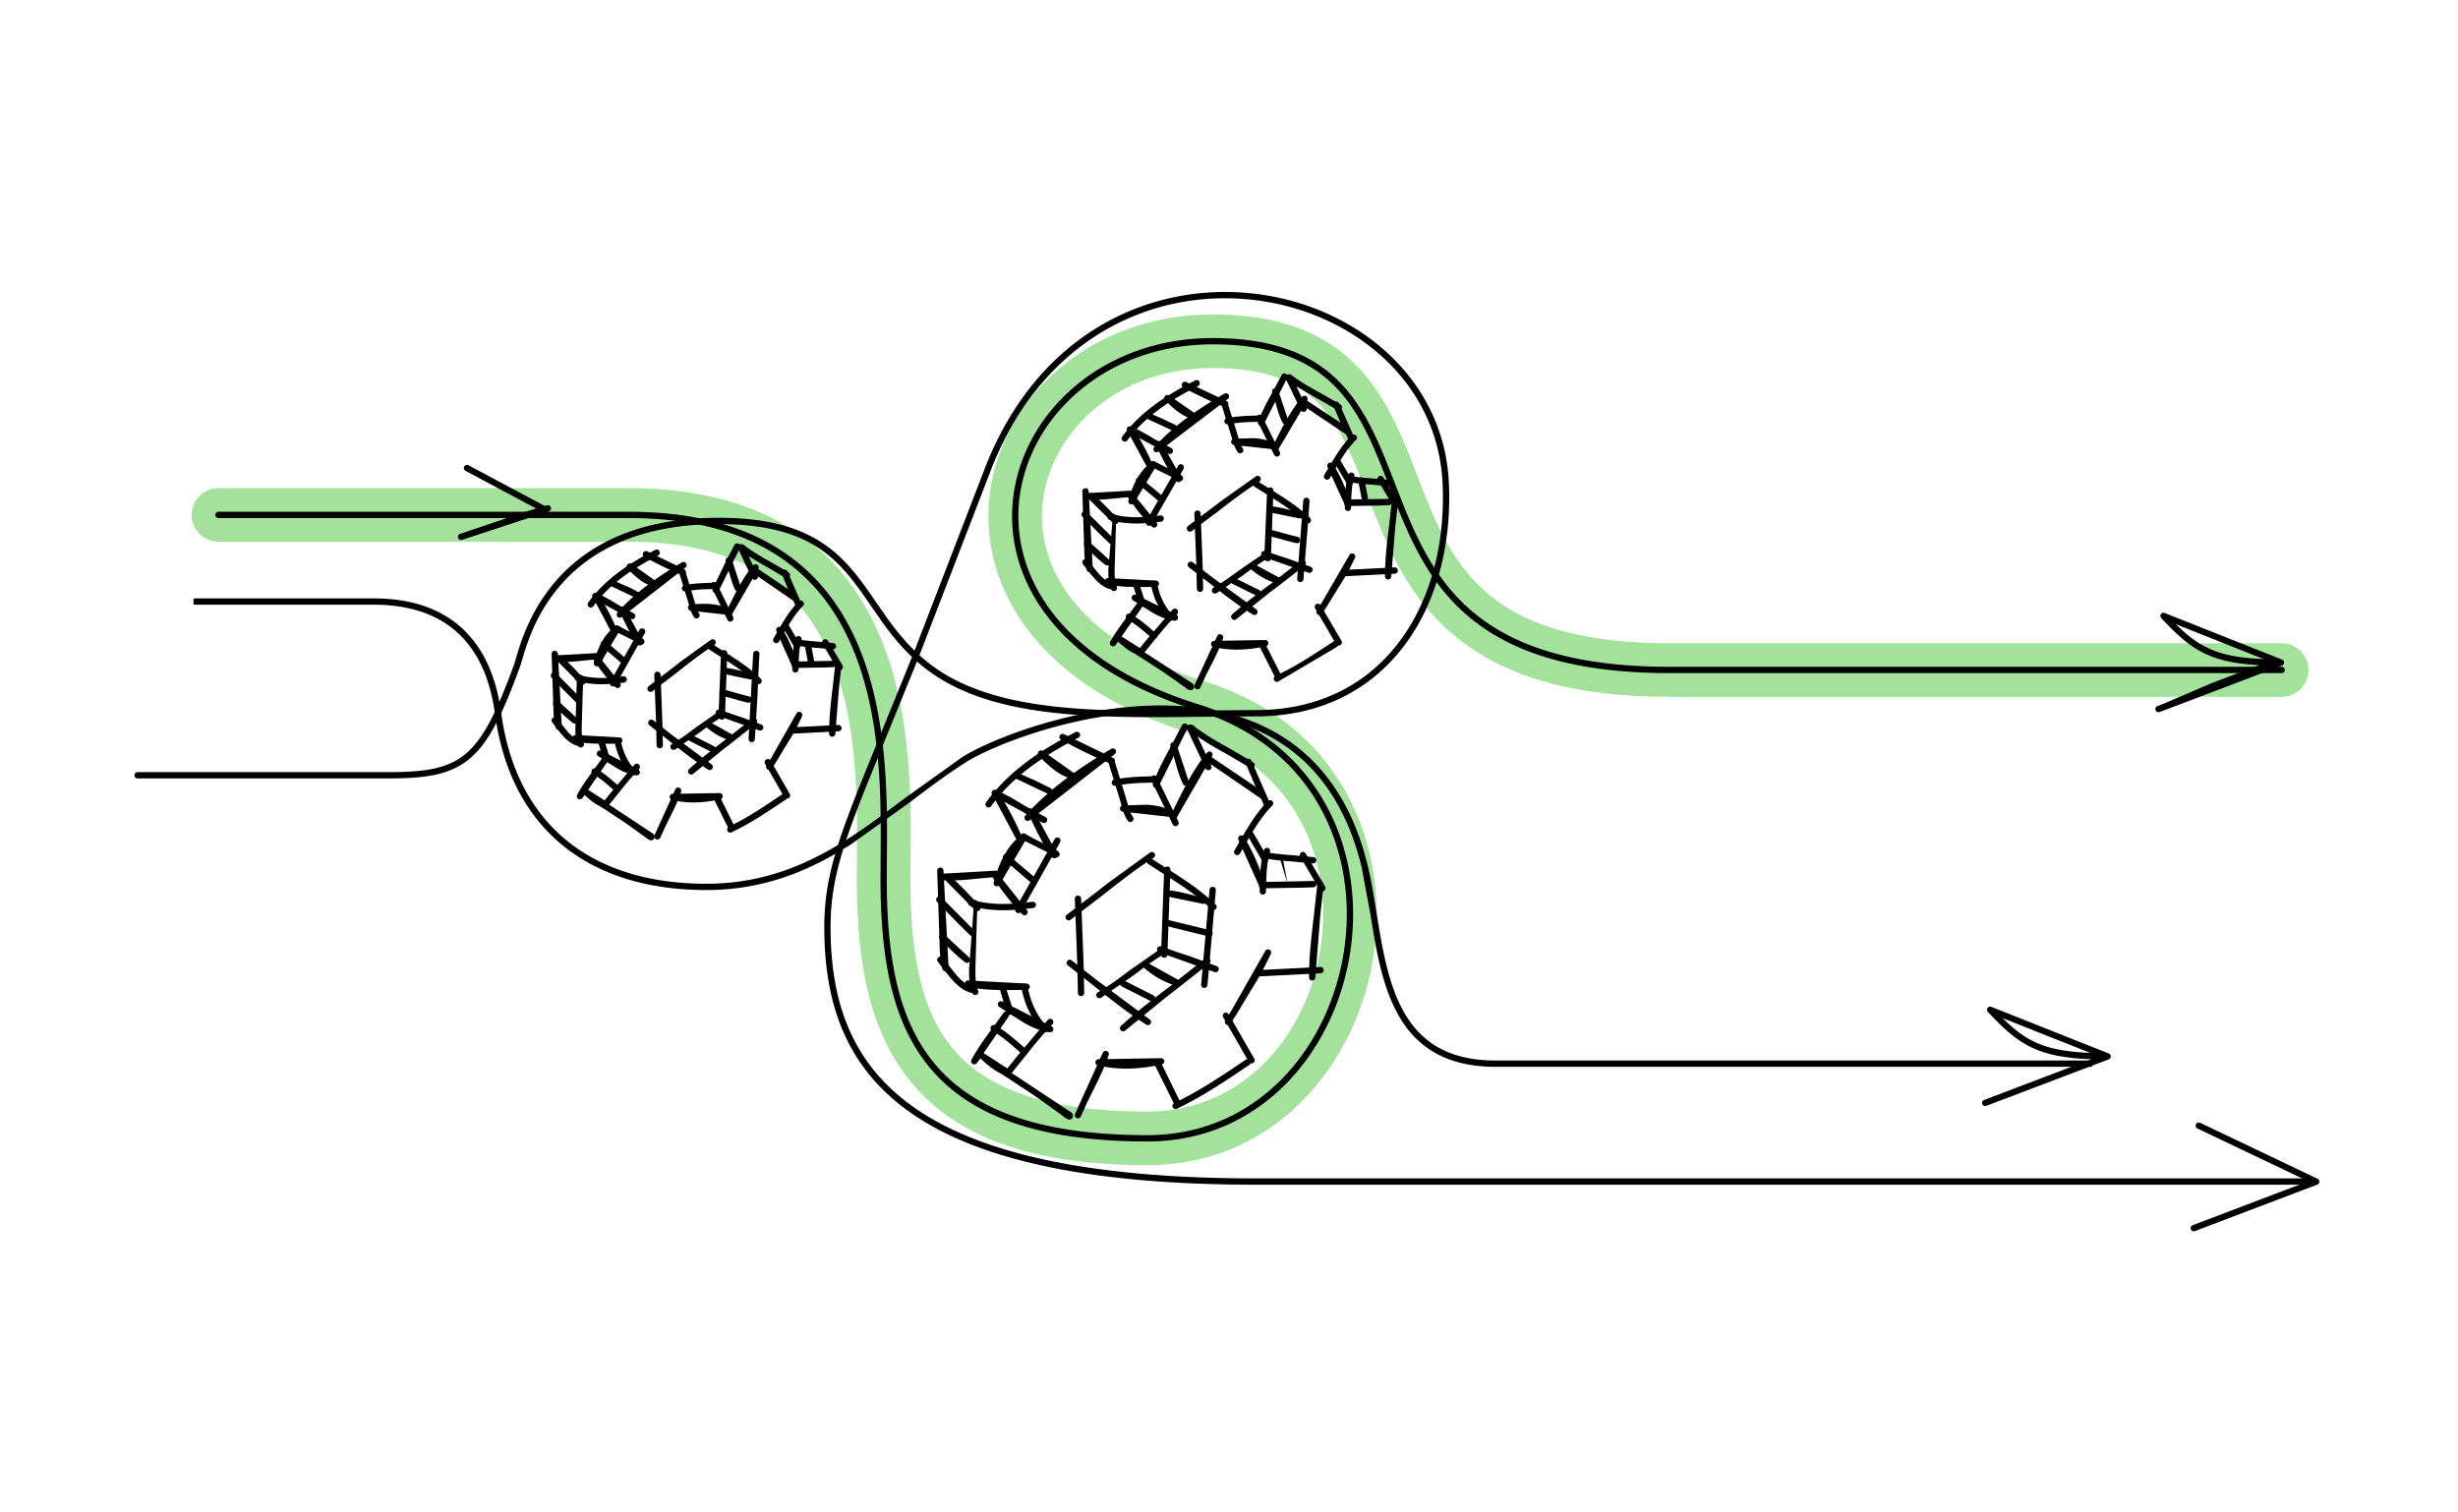 <svg xmlns="http://www.w3.org/2000/svg" width="156" height="96" fill="none" fill-rule="evenodd" xmlns:v="https://vecta.io/nano"><path d="M67.88 37.838c1.55 2.088 4.277 4.08 8.609 5.428 8.649 2.692 11.726 10.455 10.691 17.353-1.024 6.824-6.18 13.334-14.352 13.334-7.335 0-12.135-1.779-15.011-5.27-2.814-3.416-3.437-8.08-3.437-12.966l.007-1.29c.027-3.565.063-8.244-1.478-12.251-.846-2.199-2.142-4.109-4.13-5.482s-4.811-2.309-8.884-2.309H13.864a1.7 1.7 0 1 1 0-3.4h26.031c4.604 0 8.142 1.064 10.816 2.912s4.34 4.378 5.371 7.059c1.793 4.661 1.741 10.036 1.706 13.535l-.008 1.227c0 4.76.651 8.364 2.662 10.805 1.949 2.366 5.523 4.032 12.387 4.032 6.027 0 10.14-4.778 10.989-10.439.838-5.587-1.607-11.506-8.339-13.602-4.838-1.506-8.249-3.846-10.329-6.648-2.091-2.817-2.764-6.011-2.255-9.015 1.013-5.982 6.614-10.89 14.076-10.89 4.694 0 7.662 1.457 9.683 3.868 1.562 1.863 2.485 4.261 3.314 6.411l.477 1.222c1.024 2.555 2.15 4.801 4.283 6.466 2.114 1.65 5.451 2.901 11.233 2.901h38.849a1.7 1.7 0 0 1 0 3.4H105.96c-6.262 0-10.426-1.358-13.325-3.62-2.88-2.248-4.279-5.219-5.347-7.881l-.56-1.425c-.832-2.141-1.515-3.899-2.68-5.289-1.259-1.502-3.193-2.653-7.078-2.653-5.949 0-10.011 3.852-10.723 8.058-.354 2.09.094 4.347 1.633 6.421z" fill="#a2e29b"/><g fill="#000"><path d="M79.403 18.617c6.48.672 12.253 5.258 12.554 12.076.175 3.97-.819 7.661-2.894 10.365-2.079 2.709-5.232 4.412-9.336 4.412l-3.29.025c-2.909.033-5.758.066-8.382-.142-3.611-.286-6.84-1.028-9.262-2.877h0a11.18 11.18 0 0 1-.598-.49l-1.822 4.481-1.452 3.579c-1.577 3.974-2.208 6.092-2.208 8.808 0 4.527 1.21 8.49 5.153 11.334 3.961 2.857 10.712 4.609 21.861 4.609h66.852a.2.2 0 1 1 0 .4H79.729c-11.174 0-18.03-1.753-22.095-4.685-4.083-2.945-5.319-7.053-5.319-11.658 0-2.796.656-4.973 2.236-8.955l1.456-3.588 1.875-4.612c-.756-.716-1.36-1.479-1.907-2.24l-.708-1.015c-.475-.693-.934-1.361-1.461-1.983-.773-.913-1.678-1.708-2.954-2.277s-2.942-.918-5.24-.918c-5.465 0-8.503 1.994-10.233 4.11-1.443 1.765-1.983 3.616-2.257 4.554-.057.195-.102.35-.142.457l-.188-.069.188.069c-1.088 2.949-1.941 4.723-3.144 5.745-1.216 1.034-2.758 1.276-5.129 1.276H8.733a.2.2 0 0 1 0-.4h15.974c2.362 0 3.772-.247 4.87-1.181 1.111-.945 1.935-2.617 3.028-5.579h0c.034-.091.074-.23.126-.409.266-.917.834-2.876 2.339-4.717 1.81-2.215 4.964-4.257 10.542-4.257 2.337 0 4.06.355 5.402.953s2.296 1.437 3.097 2.384c.54.638 1.018 1.334 1.5 2.036l.688.987c.511.711 1.065 1.413 1.743 2.073l4.342-11.256.188.07-.187-.07c3.288-8.85 10.525-12.098 17.021-11.424zM58.354 41.591a10.81 10.81 0 0 0 .682.567c2.329 1.778 5.464 2.512 9.05 2.796 2.605.206 5.426.174 8.329.141l3.313-.025c3.981 0 7.017-1.647 9.018-4.256 2.006-2.614 2.984-6.207 2.811-10.104-.291-6.568-5.857-11.038-12.196-11.695-6.322-.655-13.383 2.495-16.604 11.166l-4.404 11.41z"/><path d="M29.461 29.614a.2.2 0 0 1 .271-.082l4.84 2.582.05-.014.067-.019.017-.005.005-.002.04.143-.04-.143a.2.2 0 0 1 .117.383l-.043.014a.2.2 0 0 1-.242.08l-5.224 1.717a.2.2 0 0 1-.129-.378l4.12-1.39.717-.223-4.483-2.391a.2.2 0 0 1-.082-.271zm107.684 9.368a.2.2 0 0 1 .239-.073l7.452 2.958a.2.2 0 0 1 .122.224c-.007.039-.026.074-.053.102-.019.021-.044.038-.073.049l-7.527 2.86-.246.093a.2.2 0 0 1-.139-.375l.003-.001.244-.093 1.547-.657 1.693-.727 2.969-1.123c-1.389-.075-2.403-.278-3.256-.65-1.116-.486-1.937-1.252-2.956-2.337a.2.2 0 0 1-.019-.249zm6.519 2.85l-5.563-2.208c.725.717 1.373 1.227 2.179 1.578.846.369 1.881.569 3.384.63zm-17.519 22.15a.2.2 0 0 1 .239-.073l7.451 2.958a.2.2 0 0 1 .123.223c-.007.038-.025.073-.051.099a.2.2 0 0 1-.075.051l-7.77 2.952a.2.2 0 1 1-.142-.374l6.801-2.584c-1.569-.059-2.679-.264-3.601-.666-1.116-.487-1.938-1.253-2.956-2.337a.2.2 0 0 1-.019-.249zm6.519 2.85l-5.563-2.208c.725.717 1.373 1.227 2.179 1.578.846.369 1.881.569 3.384.63zm6.706 4.53a.2.2 0 0 1 .266-.094l7.451 3.553c.072.034.117.109.114.189a.2.2 0 0 1-.129.179l-7.77 2.952a.2.2 0 1 1-.142-.374l7.333-2.786-7.029-3.351a.2.2 0 0 1-.094-.267zM75.04 29.493a.2.2 0 0 1 .074.273l-.425.74-1.59 2.77a.2.2 0 1 1-.347-.199l1.591-2.77.425-.74a.2.2 0 0 1 .273-.074z"/><path d="M77.683 25.551a.2.2 0 0 1 .256.12l.558 1.773.106.363h0c.081.277.134.45.268.649a.2.2 0 1 1-.331.224c-.173-.256-.241-.485-.321-.76l-.108-.367-.55-1.746a.2.2 0 0 1 .121-.256zm-4.217 2.473a.2.2 0 0 1 .268.08l1.22 2.2a.2.2 0 0 1-.338.213c-.435-.609-.764-1.272-1.086-1.923l-.151-.304a.2.2 0 0 1 .086-.266z"/><path d="M77.971 25.052a.2.2 0 0 1-.045.27l-4.404 3.351a.2.2 0 0 1-.269-.293c1.256-1.389 2.859-2.461 4.451-3.39a.2.2 0 0 1 .267.062zm4.937.105a.2.2 0 0 1 .056.265l-1.857 3.143a.2.2 0 0 1-.368-.06c-.013.001-.026.001-.039-.001l-2.387-.262a.2.2 0 0 1 .007-.398l1.247-.031c.439.025.896.107 1.257.32.014.008.027.018.038.029l.069-.137c.481-.96 1.002-1.998 1.708-2.835a.2.2 0 0 1 .269-.034zm3.157 2.484a.2.2 0 0 1-.002.283c-.585.578-1.028 1.335-1.464 2.078l-.202.344a.2.2 0 1 1-.344-.204l.198-.336c.433-.74.906-1.548 1.531-2.166a.2.2 0 0 1 .283.002z"/><path d="M84.342 29.387a.2.2 0 0 1 .264.07c.449.719.768 1.447 1.029 2.243l2.511-.033a.2.2 0 0 1 .2.158.2.2 0 0 1 .375.114l-.168 1.494-.255 3.149a.2.2 0 0 1-.4 0c0-1.071.132-2.16.262-3.228l.156-1.374a.2.2 0 0 1-.159.087l-.639.022-2.026.031a.2.2 0 0 1-.195-.201l.001-.02c-.014-.015-.026-.033-.036-.053l-1.009-2.2a.2.2 0 0 1 .087-.259z"/><path d="M85.9 35.144a.2.2 0 0 1 .098.266l-.375.749 2.89-.143a.2.2 0 0 1 .022.399l-3.139.156-1.148 1.855-.331.516a.2.2 0 1 1-.337-.215l.335-.522 1.721-2.964a.2.2 0 0 1 .265-.097z"/><path d="M83.536 38.35a.2.2 0 0 1 .273.062l.671 1.135.024.042.049.086.586.996a.2.2 0 0 1-.207.298.2.2 0 0 1-.068.076l-.131.086-3.609 2.127a.2.2 0 0 1-.225-.324l-.934-1.841c-.993.178-1.91.203-2.946-.021a.2.2 0 0 1 .039-.395l3.236-.053a.2.2 0 0 1 .082.384l.882 1.742c1.131-.557 2.198-1.259 3.263-1.96l.123-.081c.012-.008.024-.014.037-.019l-.475-.817-.738-1.253a.2.2 0 0 1 .067-.272z"/><path d="M74.707 38.69a.2.2 0 0 1 .004.283c-.565.58-1.067 1.198-1.577 1.826l-.642.782a.2.2 0 1 1-.307-.257l.626-.763 1.612-1.868a.2.2 0 0 1 .283-.004zm2.8 1.581a.2.2 0 0 1 .115.25c-.186.55-.439 1.073-.697 1.583l-.14.275-.271.536-.332.717a.2.2 0 0 1-.366-.162l.337-.727 1.098-2.37a.2.2 0 0 1 .256-.102z"/><path d="M73.209 36.856a.2.2 0 0 1 .23.165c.119.724.484 1.524 1.005 2.038a.2.2 0 0 1-.281.285c-.591-.584-.988-1.466-1.118-2.257a.2.2 0 0 1 .165-.23zm-1.199 4.387a.2.2 0 0 1 .272-.067l1.773 1.148 1.63 1.056a.2.2 0 0 1 .081.104c.009.028.028.089.011.158-.01.041-.034.088-.08.123s-.091.043-.123.044c-.057.003-.105-.017-.126-.026-.027-.012-.053-.026-.075-.04-.044-.027-.088-.06-.122-.085l-.04-.031-.005-.004-.015-.012-.006-.004h-.001l-.346-.244-1.006-.706-1.761-1.141a.2.2 0 0 1-.061-.273zm3.596 2.173z"/><path d="M70.291 32.754a.2.2 0 0 1 .247-.137c1.026.294 2.021.233 3.104.099a.2.2 0 0 1 .223.174.2.2 0 0 1-.174.223c-1.093.135-2.155.206-3.263-.111a.2.2 0 0 1-.137-.247zm-.166 4.114a.2.2 0 0 1 .209-.173l3.025.157a.2.2 0 0 1-.01.4l-.518.004c-.836.009-1.719.018-2.55-.166a.2.2 0 0 1-.155-.222z"/><path d="M70.644 32.609a.2.2 0 0 1 .197.203l-.049 1.616-.002.054-.048 1.659h0c-.005.445.002.739.14 1.102a.2.2 0 1 1-.374.143c-.168-.44-.172-.8-.166-1.249m.303-3.527a.2.2 0 0 0-.203.197zm-.203.197l-.049 1.608zm-.049 1.608l-.002.052zm-.002.052l-.049 1.67z"/><path d="M69.058 31.37a.2.2 0 0 1 .282-.021c.587.505 1.088 1.036 1.606 1.586a.2.2 0 0 1-.291.274l-1.576-1.557a.2.2 0 0 1-.021-.282z"/><path d="M71.523 27.173a.2.2 0 0 1 .258-.098c.464.194.891.441 1.304.684l.082.048.166.097 1.011.541a.2.2 0 0 1-.177.358c-.359-.164-.699-.357-1.03-.551l-.838-.449c.285.484.538.98.772 1.494a.2.2 0 0 1 .22-.012c.42.246.854.446 1.308.655l.023.011h.001c.133.061.275.125.405.255a.2.2 0 1 1-.282.284c-.074-.074-.154-.113-.29-.175h-.001l-.031-.014-1.141-.559-1.302 2.176a.2.2 0 0 1-.364-.157l.062-.211-.766.071-.541.053c-.469.041-.949.066-1.444.027a.2.2 0 0 1 .005-.399l2.812-.157c.023-.001.046.001.067.007.21-.57.507-1.131.962-1.56a.2.2 0 0 1-.026-.037l-1.159-2.132a.2.2 0 0 1-.066-.25z"/><path d="M76.126 24.235a.2.2 0 0 1-.088.269c-1.721.868-3.359 1.908-4.492 3.449a.2.2 0 0 1-.322-.237c1.19-1.617 2.897-2.692 4.635-3.569a.2.2 0 0 1 .269.088zm-4.544 7.002a.2.2 0 0 1 .276.033l1.539 1.886a.2.2 0 0 1-.296.269c-.597-.59-1.086-1.245-1.561-1.912a.2.2 0 0 1 .042-.275z"/><path d="M75.026 24.338a.2.2 0 0 1 .264-.09l2.547 1.205a.2.2 0 0 1-.162.366 27.07 27.07 0 0 1-2.566-1.214.2.2 0 0 1-.084-.266zm5.06 2.438c-.731 0-1.434.023-2.139.153a.2.2 0 1 1-.073-.393c.742-.137 1.475-.16 2.212-.16a.2.2 0 0 1 0 .4z"/><path d="M79.835 26.347a.2.2 0 0 1 .27.085l.996 2.009.121.249a.2.2 0 1 1-.36.174l-.121-.249-.991-1.999a.2.2 0 0 1 .085-.27z"/><path d="M82.273 24.515l1.009.601.39.214 1.189.682a.2.2 0 1 0 .213-.339l-1.218-.698-.38-.209c-.528-.293-1.039-.594-1.516-.967a.2.2 0 0 0-.15-.041c-.037-.005-.075 0-.112.017l-.019.01c-.018-.025-.042-.046-.071-.06a.2.2 0 0 0-.269.088l-.512.955-.268.489c-.262.486-.515.985-.714 1.508a.2.2 0 0 0 .365.161l1.425-2.813.924 1.921a.2.2 0 0 0 .373-.136l2.507 1.681a.2.2 0 0 0 .227-.329l-.572-.408-2.259-1.489a.2.2 0 0 0-.166-.013l-.397-.826z"/><path d="M84.734 25.5a.2.2 0 0 1 .256.105l.684 1.538.274.616a.2.2 0 0 1-.368.156l-.269-.605-.144-.3-.075-.154-.474-1.104a.2.2 0 0 1 .115-.252zm.078 3.681a.2.2 0 0 1 .274.07l.743 1.258a.2.2 0 1 1-.345.203l-.742-1.256a.2.2 0 0 1 .07-.274z"/><path d="M85.82 30.001a.2.2 0 0 1 .133.249c-.178.585-.19 1.233-.202 1.881l-.002.107a.2.2 0 1 1-.4-.008l.002-.122c.012-.634.025-1.335.219-1.975a.2.2 0 0 1 .249-.133z"/><path d="M85.461 30.361a.2.2 0 0 1 .236-.156c.4.082.805.118 1.22.147l.194.014 1.067.099a.2.2 0 1 1-.056.396l-1.035-.096-.199-.014c-.417-.03-.844-.067-1.273-.155a.2.2 0 0 1-.155-.236z"/><path d="M87.516 30.231a.2.2 0 0 1 .274.063l1.012 1.683a.2.2 0 0 1-.344.203l-.002-.003-1.006-1.673a.2.2 0 0 1 .066-.273zm-15.443 6.736a.2.2 0 0 1 .248.137l.366 1.137a.2.2 0 0 1-.116.258.2.2 0 0 1-.258-.116c-.147-.387-.264-.778-.376-1.168a.2.2 0 0 1 .137-.247z"/><path d="M68.765 35.537a.2.2 0 0 1 .281.029l.23.293.485.591c.269.291.542.506.818.566a.2.2 0 0 1 .152.238.2.2 0 0 1-.238.152c-.402-.088-.746-.381-1.026-.686-.189-.205-.369-.437-.525-.64l-.206-.262a.2.2 0 0 1 .029-.281zm3.081 2.312a.2.2 0 0 1 .264-.084l2.547 1.257a.2.2 0 0 1-.11.378c-.506-.055-.976-.27-1.408-.519l-.63-.392-.022-.014c-.001.038-.013.075-.036.108L71.183 40.4l1.318.832a.2.2 0 0 1-.145.365c-.282-.055-.551-.204-.787-.369a7.14 7.14 0 0 1-.616-.499l-.147.21a.2.2 0 0 1-.34-.21c.235-.433.516-.835.803-1.223l.304-.406.55-.747a.2.2 0 0 1 .076-.065l-.279-.172a.2.2 0 0 1-.074-.267z"/><path d="M68.885 30.986a.2.2 0 0 1 .206.189l.265 4.924a.2.2 0 0 1-.394.06c-.077-.302-.111-.595-.135-.895h0l-.136-4.077a.2.2 0 0 1 .194-.201zm7.1 1.416a.2.2 0 0 1 .215.183l.13 3.378.03 1.4a.2.2 0 0 1-.194.206.2.2 0 0 1-.206-.194l-.03-1.418-.128-3.339a.2.2 0 0 1 .183-.215z"/><path d="M75.415 35.729a.2.2 0 0 1 .28-.041l1.292.994 2.727 1.983a.2.2 0 1 1-.212.339c-.975-.61-1.883-1.32-2.783-2.023l-1.263-.972a.2.2 0 0 1-.041-.28z"/><path d="M82.839 35.616a.2.2 0 0 1-.027.281l-1.873 1.444-.327.244-2.144 1.712a.2.2 0 1 1-.266-.299c.693-.618 1.431-1.181 2.17-1.733l.329-.246 1.857-1.431a.2.2 0 0 1 .281.027z"/><path d="M79.99 30.295a.2.2 0 0 1-.064.276c-.746.466-1.452.99-2.156 1.529l-.473.363-1.66 1.245a.2.2 0 0 1-.232-.326l1.644-1.233.477-.367 2.187-1.55a.2.2 0 0 1 .276.064zm2.937 1.3a.2.2 0 0 1 .185.214l-.088 1.27-.299 3.697a.2.2 0 0 1-.398-.036l.386-4.96v-.001a.2.2 0 0 1 .214-.184z"/><path d="M79.547 30.608a.2.2 0 0 1 .276-.06l.716.45c.902.561 1.815 1.129 2.603 1.878a.2.2 0 0 1-.276.29c-.756-.718-1.623-1.258-2.52-1.817l-.739-.465a.2.2 0 0 1-.06-.276z"/><path d="M80.626 30.934a.2.2 0 0 1 .192.207v.001l-.16 4.294a.2.2 0 0 1-.365.105c-.482.294-.936.628-1.398.969l-.04.03-1.641 1.107a.2.2 0 1 1-.197-.348c.558-.315 1.074-.693 1.6-1.08l.047-.034 1.588-1.084.166-3.974a.2.2 0 0 1 .208-.191z"/><path d="M80.866 24.66a.2.2 0 0 1 .255.117l.138.409.501 1.484a.2.2 0 0 1-.368.154c-.156-.308-.261-.642-.355-.966l-.055-.191-.104-.358-.134-.397a.2.2 0 0 1 .122-.252zm-6.93.48a.2.2 0 0 1 .267-.036l1.592 1.1a.2.2 0 0 1-.152.361c-.333-.066-.661-.263-.945-.48s-.549-.474-.75-.675a.2.2 0 0 1-.012-.269zm-1.299 1.14a.2.2 0 0 1 .264-.094l.511.236.224.095.115.048.865.416a.2.2 0 0 1-.186.354l-1.181-.546-.525-.243a.2.2 0 0 1-.088-.265zm13.722 4.03a.2.2 0 0 1 .236.152l.186.94.08.428a.2.2 0 0 1-.158.234.2.2 0 0 1-.234-.158h0l-.265-1.361a.2.2 0 0 1 .155-.234zm-14.229.071a.2.2 0 0 1 .277-.035l1.183.981.207.18a.2.2 0 0 1-.259.305l-1.379-1.152a.2.2 0 0 1-.028-.278zm8.342 1.929a.2.2 0 0 1 .215-.171c.321.028.633.095.934.167l.2.048.381.09.311.063a.2.2 0 0 1-.075.393l-.318-.065-1.49-.302a.2.2 0 0 1-.158-.225zm-11.772.197a.2.2 0 0 1 .279.002l1.697 1.676.001.001a.2.2 0 1 1-.281.285l-.558-.538-1.147-1.147a.2.2 0 0 1 .01-.279zm11.616 1.252a.2.2 0 0 1 .235-.151c.297.061.588.145.87.227l.945.247a.2.2 0 0 1-.089.39c-.314-.062-.621-.151-.918-.238l-.011-.003-.032-.009-.854-.223a.2.2 0 0 1-.144-.239zm-11.465.642a.2.2 0 0 1 .28-.011l1.273 1.152a.2.2 0 0 1-.255.308c-.443-.337-.839-.725-1.226-1.103l-.066-.065a.2.2 0 0 1-.006-.28zm11.206.696a.2.2 0 0 1 .253-.12l.911.316.348.11.176.055 1.445.519a.2.2 0 0 1-.146.372l-1.949-.677-.923-.321a.2.2 0 0 1-.115-.255zm-.667.794a.2.2 0 0 1 .261-.062l1.539.839a.2.2 0 0 1-.15.368c-.592-.167-1.156-.489-1.615-.879a.2.2 0 0 1-.035-.265zm-1.236.918a.2.2 0 0 1 .263-.097l1.499.739a.2.2 0 0 1-.183.356l-1.486-.733a.2.2 0 0 1-.093-.265zm-6.68 2.243a.2.2 0 0 1 .271-.081c.514.278.963.662 1.388 1.026l.237.202a.2.2 0 1 1-.258.306l-.247-.211c-.426-.364-.837-.716-1.31-.972a.2.2 0 0 1-.081-.271zm-47.753-.67H12.283v-.4h11.438c2.203 0 4.061.56 5.454 1.762s2.297 3.024 2.633 5.499c.487 3.601 1.946 6.307 4.168 8.115s5.232 2.736 8.847 2.736c3.598 0 6.404-1.207 8.938-2.816 1.269-.806 2.468-1.711 3.667-2.617l.026-.02 3.625-2.59.107.169-.107-.169c.872-.554 2.672-1.378 4.933-2.06s5.006-1.228 7.763-1.215 5.542.585 7.878 2.149 4.212 4.117 5.159 8.047c.222.919.385 1.932.551 2.962l.177 1.079c.238 1.4.52 2.791.999 4.026s1.147 2.297 2.15 3.055 2.353 1.22 4.224 1.22h37.864v.4H94.913c-1.94 0-3.381-.483-4.465-1.301s-1.787-1.953-2.282-3.229-.782-2.7-1.021-4.103l-.18-1.096-.542-2.919c-.926-3.846-2.745-6.305-4.992-7.809s-4.951-2.069-7.658-2.082-5.407.523-7.646 1.198-4.003 1.487-4.834 2.015c-1.234.784-2.412 1.674-3.605 2.576l-.02.015-3.694 2.636c-2.575 1.635-5.454 2.878-9.152 2.878-3.682 0-6.787-.944-9.099-2.825s-3.813-4.689-4.312-8.372l.198-.027-.198.027c-.326-2.406-1.197-4.128-2.497-5.249s-3.057-1.665-5.193-1.665zm46.778 9.854a.2.2 0 0 1 .255.122l.689 2.239.126.439h0c.1.348.166.572.337.83a.2.2 0 1 1-.334.221c-.207-.313-.287-.592-.386-.935l-.001-.005-.127-.443-.681-2.213a.2.2 0 0 1 .122-.255zm-5.176 3.102a.2.2 0 0 1 .267.082l1.169 2.153.177-.315a.2.2 0 0 1 .272-.076.2.2 0 0 1 .076.272l-.3.534.105.194a.2.2 0 0 1-.336.216l-1.947 3.462a.2.2 0 1 1-.349-.196l2.047-3.64c-.414-.654-.749-1.347-1.081-2.031l-.189-.389a.2.2 0 0 1 .088-.266z"/><path d="M70.796 47.589a.2.2 0 0 1-.042.271l-5.412 4.209a.2.2 0 0 1-.272-.29c1.538-1.738 3.503-3.082 5.459-4.248a.2.2 0 0 1 .268.059zm6.078.145a.2.2 0 0 1 .059.264l-2.282 3.946a.2.2 0 0 1-.373-.106.2.2 0 0 1-.083.008l-2.934-.329a.2.2 0 0 1 .007-.398l1.527-.039c.538.032 1.091.133 1.525.397a.2.2 0 0 1 .076.082l.125-.255c.59-1.2 1.225-2.492 2.084-3.533a.2.2 0 0 1 .268-.037zm3.873 3.113a.2.2 0 0 1 .001.283c-.724.73-1.272 1.686-1.807 2.619l-.248.431a.2.2 0 0 1-.346-.201l.244-.423c.532-.929 1.109-1.937 1.873-2.708a.2.2 0 0 1 .283-.001z"/><path d="M78.687 53.047a.2.2 0 0 1 .264.073c.548.9.939 1.809 1.258 2.806.006.018.009.037.01.055l3.122-.063a.2.2 0 1 1 .01.4l-.784.027-2.487.039a.2.2 0 0 1-.194-.201c0-.015.002-.029.005-.043-.022-.019-.041-.043-.054-.072l-1.239-2.763a.2.2 0 0 1 .089-.259zm5.132 2.938a.2.2 0 0 1 .181.218l-.206 1.875-.314 3.96a.2.2 0 0 1-.4 0c0-1.34.161-2.699.32-4.037l.202-1.835a.2.2 0 0 1 .218-.181z"/><path d="M80.558 60.276a.2.2 0 0 1 .1.265l-.503 1.02 3.635-.184a.2.2 0 1 1 .022.399l-3.881.196-1.417 2.343-.412.656a.2.2 0 0 1-.339-.212l.416-.662 2.115-3.722a.2.2 0 0 1 .265-.1z"/><path d="M77.698 64.3a.2.2 0 0 1 .272.065l.825 1.423.03.054.061.11.72 1.248a.2.2 0 0 1-.242.288c-.013.043-.04.082-.08.109l-.134.09c-1.426.959-2.886 1.942-4.456 2.687a.2.2 0 0 1-.198-.346l-1.183-2.381c-1.229.228-2.358.262-3.637-.02a.2.2 0 0 1 .04-.395l3.978-.066a.2.2 0 0 1 .046.395l1.118 2.288c1.417-.71 2.751-1.607 4.08-2.501l.124-.084a.2.2 0 0 1 .096-.033l-.618-1.083-.909-1.577a.2.2 0 0 1 .07-.271z"/><path d="M66.791 64.721a.2.2 0 0 1 .007.283c-.695.729-1.313 1.507-1.94 2.295l-.788.982a.2.2 0 0 1-.309-.254l.773-.962 1.976-2.337a.2.2 0 0 1 .283-.007zm3.455 1.996a.2.2 0 0 1 .117.249c-.227.686-.537 1.34-.854 1.98l-.171.343-.332.672-.411.905a.2.2 0 0 1-.367-.159l.415-.916 1.348-2.97a.2.2 0 0 1 .255-.104z"/><path d="M64.991 62.432a.2.2 0 0 1 .229.166c.148.918.6 1.934 1.249 2.587a.2.2 0 1 1-.284.282c-.719-.724-1.202-1.822-1.36-2.806a.2.2 0 0 1 .166-.229zm-1.443 5.484a.2.2 0 0 1 .273-.064l2.175 1.44 2.004 1.327a.2.2 0 0 1 .079.104c.011.033.03.098.013.167-.01.042-.034.09-.081.126s-.093.044-.128.046c-.06.003-.112-.018-.136-.029a.69.69 0 0 1-.086-.047 1.94 1.94 0 0 1-.147-.105l-.049-.039-.006-.005-.019-.015-.006-.005-.002-.001h-.001 0 0 0l-.429-.31-1.234-.885-2.163-1.432a.2.2 0 0 1-.059-.274zm4.366 2.752z"/><path d="M61.441 57.248a.2.2 0 0 1 .248-.136c1.271.371 2.5.293 3.832.125a.2.2 0 1 1 .05.397c-1.342.169-2.64.257-3.994-.138a.2.2 0 0 1-.136-.248zm-.201 5.157a.2.2 0 0 1 .209-.172l3.716.198a.2.2 0 0 1-.011.4l-.637.005c-1.027.011-2.108.022-3.123-.207a.2.2 0 0 1-.154-.223z"/><path d="M61.833 57.104a.2.2 0 0 1 .197.203l-.061 2.029-.003.066-.06 2.084h0c-.007.559.002.938.176 1.404a.2.2 0 1 1-.375.14c-.202-.541-.208-.984-.201-1.549"/><path d="M59.917 55.527a.2.2 0 0 1 .282-.018c.719.632 1.333 1.297 1.971 1.987a.2.2 0 1 1-.294.271l-1.941-1.958a.2.2 0 0 1-.018-.282z"/><path d="M62.953 50.246a.2.2 0 0 1 .258-.097c.567.242 1.09.55 1.598.855l.101.061.204.122 1.244.679a.2.2 0 0 1-.18.357c-.44-.205-.856-.446-1.263-.689l-1.182-.645a19.55 19.55 0 0 1 1.065 2.085.2.2 0 0 1 .263-.052c.519.312 1.053.563 1.611.825l.03.014c.165.077.33.155.484.31a.2.2 0 1 1-.283.282c-.099-.099-.204-.152-.371-.23l-.038-.018-1.435-.721-1.624 2.772a.2.2 0 0 1-.366-.154l.098-.337-1.011.094-.665.067c-.576.052-1.162.083-1.767.033a.2.2 0 0 1 .005-.399l3.456-.198a.2.2 0 0 1 .105.023c.264-.745.64-1.478 1.229-2.025a.2.2 0 0 1-.066-.073l-1.429-2.686a.2.2 0 0 1-.074-.257z"/><path d="M68.526 46.556a.2.2 0 0 1-.086.27c-2.115 1.091-4.137 2.401-5.537 4.345a.2.2 0 0 1-.325-.234c1.456-2.022 3.545-3.367 5.678-4.467a.2.2 0 0 1 .269.086zm-5.514 8.81a.2.2 0 0 1 .276.035l1.891 2.368a.2.2 0 0 1-.298.266c-.731-.737-1.329-1.558-1.913-2.394a.2.2 0 0 1 .044-.275z"/><path d="M67.258 46.689a.2.2 0 0 1 .265-.089l3.13 1.512a.2.2 0 0 1-.163.365c-1.083-.446-2.123-.964-3.149-1.522a.2.2 0 0 1-.083-.267zm6.176 2.988c-.899 0-1.766.029-2.636.194a.2.2 0 1 1-.074-.393c.908-.172 1.805-.201 2.71-.201a.2.2 0 1 1 0 .4z"/><path d="M73.148 49.233a.2.2 0 0 1 .269.088l1.239 2.553.133.28a.2.2 0 1 1-.362.171l-.133-.28-1.234-2.543a.2.2 0 0 1 .088-.269z"/><path d="M75.008 46.045l-.627 1.194-.326.608c-.322.61-.632 1.233-.875 1.888a.2.2 0 0 0 .367.159l1.793-3.617 1.172 2.498a.2.2 0 0 0 .361-.173l-.051-.11 3.214 2.202a.2.2 0 1 0 .23-.327l-.699-.51-2.776-1.87a.2.2 0 0 0-.204.005l-.584-1.244a17.6 17.6 0 0 0 1.378.85l.48.269 1.463.857a.2.2 0 1 0 .216-.337l-1.492-.874-.47-.264c-.649-.368-1.28-.748-1.868-1.218a.2.2 0 0 0-.158-.041c-.038-.007-.079-.002-.117.015a.2.2 0 0 0-.058.04.2.2 0 0 0-.364-.012h0z"/><path d="M79.165 48.17a.2.2 0 0 1 .255.107l.841 1.934.334.768a.2.2 0 0 1-.369.153l-.329-.757-.178-.38-.092-.194-.579-1.38a.2.2 0 0 1 .117-.251zm.102 4.619a.2.2 0 0 1 .273.072l.803 1.388.11.191a.2.2 0 1 1-.347.2l-.11-.191-.802-1.386a.2.2 0 0 1 .072-.273z"/><path d="M80.467 53.823a.2.2 0 0 1 .135.249c-.222.746-.236 1.571-.251 2.385l-.002.126a.2.2 0 0 1-.204.196.2.2 0 0 1-.196-.204l.002-.142c.014-.8.029-1.676.267-2.476a.2.2 0 0 1 .249-.135z"/><path d="M80.084 54.235a.2.2 0 0 1 .237-.155c.495.104.994.149 1.504.186l.239.017 1.308.124a.2.2 0 1 1-.057.396l-1.275-.121-.243-.017c-.512-.037-1.035-.084-1.558-.193a.2.2 0 0 1-.155-.237z"/><path d="M82.589 54.105a.2.2 0 0 1 .273.065l1.243 2.111a.2.2 0 0 1-.346.2l-.002-.003-1.237-2.102a.2.2 0 0 1 .069-.273zm-18.988 8.464a.2.2 0 0 1 .247.138l.451 1.431a.2.2 0 1 1-.375.14c-.18-.482-.323-.973-.461-1.462a.2.2 0 0 1 .138-.247z"/><path d="M59.554 60.762a.2.2 0 0 1 .281.032l.278.362.601.75c.332.368.675.646 1.029.725a.2.2 0 1 1-.087.39c-.481-.108-.895-.467-1.239-.847a11.83 11.83 0 0 1-.64-.798l-.255-.332a.2.2 0 0 1 .032-.281zm3.796 2.888a.2.2 0 0 1 .265-.082l3.13 1.578a.2.2 0 0 1-.112.377c-.612-.069-1.184-.335-1.713-.646l-.772-.491-.059-.039-.063-.042a.2.2 0 0 1-.009.211h0l-1.592 2.332c.012.005.024.011.036.018l1.63 1.052a.2.2 0 0 1-.148.364c-.337-.068-.662-.251-.949-.456s-.551-.442-.768-.638l-.006-.006-.222.292a.2.2 0 0 1-.342-.206c.385-.725.88-1.395 1.363-2.05l.669-.929a.2.2 0 0 1 .187-.086l-.452-.287a.2.2 0 0 1-.072-.268z"/><path d="M59.673 55.065a.2.2 0 0 1 .206.189l.325 6.182a.2.2 0 0 1-.394.058c-.093-.375-.135-.738-.164-1.114h0l-.167-5.114a.2.2 0 0 1 .194-.201zm8.727 1.776a.2.2 0 0 1 .215.184l.16 4.239.036 1.756a.2.2 0 0 1-.4.011l-.037-1.774-.158-4.201a.2.2 0 0 1 .184-.215z"/><path d="M67.734 60.997a.2.2 0 0 1 .28-.038l1.579 1.241 3.363 2.498a.2.2 0 1 1-.215.337c-1.197-.765-2.312-1.656-3.418-2.539l-1.55-1.219a.2.2 0 0 1-.038-.28z"/><path d="M76.782 60.857a.2.2 0 0 1-.024.282l-2.297 1.808-.406.31-2.637 2.152a.2.2 0 1 1-.269-.296c.85-.775 1.756-1.481 2.664-2.174l.408-.311 2.28-1.795a.2.2 0 0 1 .282.024z"/><path d="M73.275 54.169a.2.2 0 0 1-.061.276c-.919.587-1.788 1.246-2.653 1.922l-.583.457-2.036 1.56a.2.2 0 0 1-.235-.324l2.02-1.547.587-.461 2.684-1.944a.2.2 0 0 1 .276.061zm3.706 2.121a.2.2 0 0 1 .184.213l-.471 5.382-.063.632a.2.2 0 1 1-.398-.037v-.002l.533-6.005a.2.2 0 0 1 .215-.182z"/><path d="M72.81 54.561a.2.2 0 0 1 .277-.057l.886.569c1.107.703 2.222 1.412 3.186 2.349a.2.2 0 0 1-.279.287c-.931-.905-2.002-1.585-3.103-2.286l-.909-.585a.2.2 0 0 1-.057-.277z"/><path d="M74.093 54.998a.2.2 0 0 1 .192.207v.001l-.196 5.392a.2.2 0 0 1-.387.064c-.608.376-1.178.806-1.757 1.242l-.052.039-2.011 1.387a.2.2 0 1 1-.2-.346c.689-.397 1.325-.873 1.971-1.36l.059-.044 1.945-1.357a.2.2 0 0 1 .043-.019l.18-4.874.006-.138v-.001a.2.2 0 0 1 .208-.192z"/><path d="M74.412 47.119a.2.2 0 0 1 .254.119l.169.512.615 1.863a.2.2 0 0 1-.369.151c-.189-.382-.317-.797-.432-1.203l-.067-.238-.129-.452-.165-.5a.2.2 0 0 1 .124-.251zm-8.497.585a.2.2 0 0 1 .268-.034l1.956 1.381a.2.2 0 0 1-.155.36c-.4-.081-.796-.323-1.143-.594s-.67-.591-.916-.843a.2.2 0 0 1-.009-.27zm-1.592 1.422a.2.2 0 0 1 .264-.091l.636.301.272.117.139.059 1.058.519a.2.2 0 0 1-.189.352l-1.444-.683-.65-.308a.2.2 0 0 1-.085-.266zm16.829 5.089a.2.2 0 0 1 .236.153l.226 1.164.101.549m-.562-1.867a.2.2 0 0 0-.156.233zm-17.458.07a.2.2 0 0 1 .277-.032l1.431 1.212.274.243a.2.2 0 0 1-.262.302l-1.695-1.447a.2.2 0 0 1-.026-.278zm17.627 1.873l-.326-1.71m-7.042 2.234a.2.2 0 0 1 .216-.17c.391.035.772.119 1.142.21l.248.061.477.116.372.077a.2.2 0 1 1-.077.393l-.379-.079-1.842-.383a.2.2 0 0 1-.157-.225zm-14.479.278a.2.2 0 0 1 .279.005l2.087 2.105a.2.2 0 1 1-.284.282l-.694-.683-1.4-1.43a.2.2 0 0 1 .013-.279zm14.286 1.549a.2.2 0 0 1 .236-.151l2.072.506.748.19a.2.2 0 0 1-.096.388h-.001l-2.813-.694a.2.2 0 0 1-.147-.239zm-14.098.826a.2.2 0 0 1 .28-.008l1.565 1.447a.2.2 0 0 1-.258.305c-.54-.419-1.023-.902-1.496-1.375l-.088-.088a.2.2 0 0 1-.003-.28zm13.78.856a.2.2 0 0 1 .254-.118l1.113.395.433.14.219.07 1.77.65a.2.2 0 0 1-.149.371l-2.403-.853-1.125-.4a.2.2 0 0 1-.113-.256zm-.825 1.009a.2.2 0 0 1 .261-.06l1.891 1.052a.2.2 0 0 1-.153.367c-.721-.207-1.408-.607-1.967-1.093a.2.2 0 0 1-.032-.266zm-1.515 1.148a.2.2 0 0 1 .263-.095l1.838.927a.2.2 0 0 1-.186.354l-1.825-.92a.2.2 0 0 1-.09-.265zm-8.211 2.816a.2.2 0 0 1 .272-.079c.624.344 1.168.82 1.689 1.274l.301.262a.2.2 0 1 1-.261.303l-.313-.272c-.52-.454-1.027-.896-1.61-1.218a.2.2 0 0 1-.078-.272zM43.264 36.217a.2.2 0 0 1 .255.122l.513 1.666.096.335h0c.074.259.122.42.244.604a.2.2 0 0 1-.334.221c-.16-.241-.221-.457-.295-.714h0l-.097-.339-.505-1.64a.2.2 0 0 1 .122-.255zm-3.867 2.317a.2.2 0 0 1 .267.082l.828 1.524.086-.153a.2.2 0 1 1 .349.196l-.209.372.066.121a.2.2 0 0 1-.282.265L39.08 43.47a.2.2 0 1 1-.349-.196l1.513-2.691c-.306-.487-.555-1.002-.799-1.507l-.135-.277a.2.2 0 0 1 .088-.265z"/><path d="M43.545 35.753a.2.2 0 0 1-.042.271l-4.037 3.14a.2.2 0 0 1-.273-.291c1.153-1.302 2.624-2.309 4.085-3.179a.2.2 0 0 1 .267.059zm4.521.096a.2.2 0 0 1 .059.264l-1.702 2.944a.2.2 0 0 1-.366-.047.19.19 0 0 1-.024-.001l-2.189-.245a.2.2 0 0 1 .007-.398c.327-.025.739-.054 1.147-.029s.827.1 1.161.303c.006.004.012.008.018.012l.051-.105c.441-.899.92-1.875 1.569-2.661a.2.2 0 0 1 .268-.037zm2.896 2.328a.2.2 0 0 1 .001.283c-.535.54-.941 1.248-1.341 1.945l-.184.32a.2.2 0 0 1-.346-.201l.18-.313c.397-.694.832-1.453 1.408-2.033a.2.2 0 0 1 .283-.001z"/><path d="M49.367 39.81a.2.2 0 0 1 .264.073c.412.675.705 1.358.943 2.104l2.287-.042a.2.2 0 0 1 .189.124.2.2 0 0 1 .356.143l-.154 1.395-.234 2.954a.2.2 0 0 1-.4 0c0-1.006.121-2.028.24-3.03l.138-1.233c-.034.029-.077.047-.125.049l-.574.02-1.869.029a.2.2 0 0 1-.194-.201l-.032-.064-.924-2.06a.2.2 0 0 1 .089-.259z"/><path d="M50.807 45.202a.2.2 0 0 1 .099.265l-.334.684 2.622-.133a.2.2 0 1 1 .022.399l-2.867.146-1.061 1.75-.292.464a.2.2 0 1 1-.339-.212l.295-.469 1.59-2.794a.2.2 0 0 1 .265-.099z"/><path d="M48.628 48.207a.2.2 0 0 1 .273.065l.616 1.064.02.036.042.075.543.941a.2.2 0 0 1-.196.299c-.015.026-.035.048-.062.066l-.108.073c-1.061.714-2.151 1.447-3.323 2.003a.2.2 0 0 1-.233-.316l-.85-1.708c-.906.165-1.745.187-2.693-.023a.2.2 0 0 1 .04-.395l2.966-.049a.2.2 0 0 1 .094.378l.798 1.608c1.035-.523 2.01-1.179 2.986-1.836l.099-.067c.008-.005.016-.01.024-.014l-.434-.763-.672-1.165a.2.2 0 0 1 .07-.271z"/><path d="M40.551 48.526a.2.2 0 0 1 .007.283c-.515.54-.971 1.114-1.436 1.699l-.596.742a.2.2 0 1 1-.309-.254l.581-.722 1.472-1.741a.2.2 0 0 1 .283-.007zm2.56 1.478a.2.2 0 0 1 .117.249c-.171.516-.404 1.006-.64 1.484l-.129.258-.249.504-.303.669a.2.2 0 0 1-.367-.16l.308-.679 1.009-2.222a.2.2 0 0 1 .255-.104z"/><path d="M39.166 46.805a.2.2 0 0 1 .229.166c.108.677.443 1.424.917 1.902a.2.2 0 1 1-.284.282c-.544-.549-.909-1.378-1.028-2.121a.2.2 0 0 1 .166-.229zm-1.111 4.113a.2.2 0 0 1 .273-.064l1.62 1.072 1.499.992a.2.2 0 0 1 .079.103.28.28 0 0 1 .011.152c-.009.04-.032.087-.078.122a.22.22 0 0 1-.124.045c-.057.003-.105-.017-.124-.026-.026-.011-.05-.026-.071-.038a1.49 1.49 0 0 1-.114-.081l-.036-.028-.019-.015-.006-.005-.311-.224-.933-.669-1.608-1.065a.2.2 0 0 1-.059-.274z"/><path d="M36.474 42.972a.2.2 0 0 1 .248-.136c.938.273 1.846.217 2.838.092a.2.2 0 0 1 .224.173.2.2 0 0 1-.173.223c-1.002.127-1.979.193-3-.104a.2.2 0 0 1-.136-.248zm-.152 3.855a.2.2 0 0 1 .209-.172l2.773.148a.2.2 0 0 1-.011.4l-.473.003c-.766.008-1.58.017-2.344-.156a.2.2 0 0 1-.154-.223z"/><path d="M36.816 42.828a.2.2 0 0 1 .197.203l-.046 1.507-.002.056-.045 1.554h0c-.005.416.001.69.128 1.029a.2.2 0 1 1-.375.14c-.155-.414-.159-.753-.153-1.174l.045-1.565.002-.055.045-1.5a.2.2 0 0 1 .203-.197zm-.295 3.316l.2.002-.2-.002z"/><path d="M35.349 41.67a.2.2 0 0 1 .282-.018c.532.467.986.958 1.454 1.464l.02.021a.2.2 0 1 1-.294.272l-.013-.015-1.43-1.442a.2.2 0 0 1-.018-.282z"/><path d="M37.605 37.74a.2.2 0 0 1 .258-.097c.427.182.819.414 1.198.641l.075.045.151.091.928.507a.2.2 0 0 1-.18.357c-.33-.154-.643-.335-.947-.517l-.719-.393c.248.435.471.88.677 1.341a.2.2 0 0 1 .205.001c.382.23.777.415 1.191.609l.027.013.005.002c.121.057.25.118.371.24a.2.2 0 1 1-.284.282.84.84 0 0 0-.262-.162l-.035-.016-1.025-.512-1.186 2.024a.2.2 0 0 1-.365-.154l.051-.18-.678.064-.496.05c-.431.039-.871.062-1.326.024a.2.2 0 0 1 .005-.399l2.578-.146c.017-.001.033 0 .049.003.192-.528.462-1.048.875-1.447-.007-.009-.014-.019-.019-.03l-1.06-1.993a.2.2 0 0 1-.063-.249z"/><path d="M41.854 34.989a.2.2 0 0 1-.086.269c-1.576.812-3.075 1.786-4.112 3.226a.2.2 0 0 1-.325-.234c1.093-1.517 2.66-2.526 4.254-3.348a.2.2 0 0 1 .269.086zm-4.189 6.555a.2.2 0 0 1 .276.036l1.41 1.766a.2.2 0 0 1-.298.266c-.548-.552-.997-1.167-1.432-1.793a.2.2 0 0 1 .044-.275z"/><path d="M40.817 35.087a.2.2 0 0 1 .265-.089l2.335 1.129a.2.2 0 0 1-.163.365c-.809-.335-1.587-.721-2.354-1.138a.2.2 0 0 1-.082-.267zm4.654 2.304c-.67 0-1.312.021-1.957.144a.2.2 0 1 1-.075-.393c.683-.129 1.356-.151 2.032-.151a.2.2 0 1 1 0 .4z"/><path d="M45.234 36.963a.2.2 0 0 1 .269.087l.91 1.874.114.241a.2.2 0 1 1-.361.172l-.114-.241-.905-1.863a.2.2 0 0 1 .087-.269z"/><path d="M47.514 35.302l.876.531.358.201 1.088.638a.2.2 0 1 0 .216-.337l-1.117-.655-.348-.195c-.484-.274-.951-.556-1.387-.904a.2.2 0 0 0-.148-.042c-.035-.004-.072.001-.107.017-.025-.017-.046-.034-.071-.046a.2.2 0 0 0-.268.09l-.461.879-.909 1.888a.2.2 0 0 0 .367.159l1.29-2.602.831 1.767a.2.2 0 0 0 .38-.101l2.265 1.553a.2.2 0 0 0 .23-.327l-.516-.377-2.08-1.402a.2.2 0 0 0-.152-.018l-.336-.715z"/><path d="M49.728 36.17a.2.2 0 0 1 .255.107l.629 1.447.248.572a.2.2 0 0 1-.109.258.2.2 0 0 1-.26-.105l-.244-.561-.134-.285-.069-.147-.434-1.035a.2.2 0 0 1 .117-.251zm.068 3.449a.2.2 0 0 1 .274.072l.563.973.119.206a.2.2 0 1 1-.346.2l-.119-.207-.562-.971a.2.2 0 0 1 .072-.273z"/><path d="M50.733 40.383a.2.2 0 0 1 .135.249c-.164.551-.174 1.162-.184 1.774l-.002.086a.2.2 0 0 1-.203.197.2.2 0 0 1-.197-.203l.002-.103c.01-.597.021-1.259.201-1.865a.2.2 0 0 1 .249-.135z"/><path d="M50.383 40.731a.2.2 0 0 1 .237-.155c.365.077.735.11 1.115.138l.181.013.977.092a.2.2 0 1 1-.057.396l-.944-.089-.185-.013c-.383-.028-.775-.062-1.169-.145a.2.2 0 0 1-.155-.237z"/><path d="M52.274 40.601a.2.2 0 0 1 .273.065l.928 1.578a.2.2 0 0 1-.346.2l-.924-1.57a.2.2 0 0 1 .069-.273zM38.12 46.909a.2.2 0 0 1 .247.138l.336 1.065a.2.2 0 0 1-.118.257.2.2 0 0 1-.257-.118 14.39 14.39 0 0 1-.346-1.095.2.2 0 0 1 .138-.247z"/><path d="M35.083 45.571a.2.2 0 0 1 .281.032l.209.273.444.554c.246.273.494.47.742.525a.2.2 0 1 1-.088.39c-.375-.084-.693-.362-.951-.647-.174-.193-.34-.413-.483-.603l-.186-.243a.2.2 0 0 1 .032-.281zm2.819 2.17a.2.2 0 0 1 .265-.082l2.334 1.178a.2.2 0 0 1-.112.377c-.467-.052-.901-.255-1.298-.489l-.574-.365a.2.2 0 0 1-.032.08h0l-1.156 1.693 1.197.772a.2.2 0 0 1-.148.364c-.262-.053-.511-.194-.728-.349-.204-.145-.392-.313-.549-.454l-.123.18a.2.2 0 0 1-.342-.207c.289-.545.663-1.05 1.025-1.541l.495-.686c.016-.023.035-.041.057-.055l-.239-.151a.2.2 0 0 1-.071-.268z"/><path d="M35.202 41.307a.2.2 0 0 1 .206.189l.243 4.612a.2.2 0 0 1-.394.058c-.07-.283-.102-.557-.124-.839h0l-.124-3.819a.2.2 0 0 1 .194-.201zm6.507 1.326a.2.2 0 0 1 .215.184l.12 3.166.027 1.309a.2.2 0 1 1-.4.011l-.028-1.326-.118-3.128a.2.2 0 0 1 .184-.215z"/><path d="M41.178 45.755a.2.2 0 0 1 .28-.038l1.189.934 2.495 1.853a.2.2 0 1 1-.215.337c-.893-.571-1.726-1.236-2.55-1.894l-1.16-.912a.2.2 0 0 1-.038-.28z"/><path d="M48.008 45.648a.2.2 0 0 1-.024.282l-1.714 1.349-.304.232-1.965 1.603a.2.2 0 0 1-.269-.296c.636-.58 1.314-1.108 1.991-1.625l.306-.233 1.697-1.336a.2.2 0 0 1 .282.024z"/><path d="M45.396 40.665a.2.2 0 0 1-.061.276c-.683.437-1.33.927-1.975 1.431l-.43.338-1.525 1.168a.2.2 0 1 1-.235-.324l1.509-1.155.435-.342 2.006-1.453a.2.2 0 0 1 .276.061zm2.616.644a.2.2 0 0 1 .187.21l-.074 1.374-.035.881-.017.443-.166 2.708a.2.2 0 0 1-.399-.03l.217-4.021.075-1.379a.2.2 0 0 1 .212-.186z"/><path d="M44.963 40.955a.2.2 0 0 1 .277-.057l.665.427c.824.524 1.66 1.055 2.38 1.755a.2.2 0 0 1-.279.287c-.688-.668-1.478-1.171-2.297-1.692l-.689-.443a.2.2 0 0 1-.057-.277z"/><path d="M45.965 41.258a.2.2 0 0 1 .192.207v.001l-.147 4.022a.2.2 0 0 1-.356.117c-.434.272-.845.581-1.262.896l-.039.03-1.506 1.038a.2.2 0 1 1-.2-.347c.511-.294.983-.647 1.465-1.011l.046-.034 1.454-1.015.146-3.712h0a.2.2 0 0 1 .208-.191z"/><path d="M46.184 35.383a.2.2 0 0 1 .254.119l.128.387.458 1.387a.2.2 0 0 1-.369.151c-.143-.289-.239-.603-.325-.906l-.05-.178-.095-.333-.124-.375a.2.2 0 0 1 .124-.251zm-6.361.451a.2.2 0 0 1 .268-.034l1.459 1.03a.2.2 0 0 1-.155.359c-.31-.063-.613-.249-.873-.453a7.07 7.07 0 0 1-.689-.634.2.2 0 0 1-.009-.27zm-1.194 1.07a.2.2 0 0 1 .264-.091l.473.224.202.087.104.045a6.42 6.42 0 0 1 .795.391.2.2 0 0 1-.189.352l-1.077-.509-.487-.231a.2.2 0 0 1-.085-.266zm12.59 3.771a.2.2 0 0 1 .236.153l.168.866.077.415a.2.2 0 1 1-.393.075h0l-.244-1.275a.2.2 0 0 1 .156-.233zm-13.052.07a.2.2 0 0 1 .277-.032l1.066.902.209.186a.2.2 0 0 1-.262.302l-1.265-1.079a.2.2 0 0 1-.026-.278zm7.641 1.813a.2.2 0 0 1 .216-.17c.296.027.584.09.86.158l.188.047.356.086.273.057a.2.2 0 0 1-.077.392l-.28-.058-1.379-.287a.2.2 0 0 1-.157-.225zm-10.786.178a.2.2 0 0 1 .279.005l1.543 1.556c.092.093.091.219.013.297a.2.2 0 0 1-.283-.001h0l-.52-.511-1.045-1.067a.2.2 0 0 1 .013-.279zm10.643 1.18a.2.2 0 0 1 .236-.149c.271.057.536.135.793.212l.871.233a.2.2 0 0 1-.091.389 9.65 9.65 0 0 1-.844-.224l-.012-.004-.033-.01-.776-.208a.2.2 0 0 1-.143-.239zm-10.505.593a.2.2 0 0 1 .28-.008l1.168 1.079a.2.2 0 0 1-.258.305c-.403-.313-.763-.673-1.114-1.024l-.072-.072a.2.2 0 0 1-.003-.28zm10.27.659a.2.2 0 0 1 .254-.118l.828.294.324.105.164.053 1.326.487a.2.2 0 0 1-.149.371l-1.794-.637-.84-.298a.2.2 0 0 1-.113-.256zm-.609.739a.2.2 0 0 1 .261-.059l1.41.785a.2.2 0 0 1-.155.366 4.01 4.01 0 0 1-1.484-.826.2.2 0 0 1-.031-.265zm-1.136.862a.2.2 0 0 1 .264-.095l1.375.694a.2.2 0 0 1-.187.354l-1.362-.688a.2.2 0 0 1-.09-.265zm-6.123 2.101a.2.2 0 0 1 .272-.079c.473.261.885.622 1.274.962l.218.19a.2.2 0 0 1-.261.303l-.229-.199c-.39-.341-.764-.668-1.195-.906a.2.2 0 0 1-.079-.272zm29.114-10.138c1.784 2.403 4.813 4.548 9.368 5.966 7.804 2.429 10.602 9.379 9.654 15.698-.947 6.311-5.643 12.057-12.868 12.057-7.127 0-11.386-1.729-13.853-4.724-2.459-2.986-3.095-7.182-3.095-12.013l.008-1.265c.03-3.536.073-8.521-1.579-12.815-.928-2.412-2.387-4.595-4.677-6.178s-5.429-2.575-9.737-2.575H13.864a.2.2 0 0 1 0-.4h26.031c4.37 0 7.593 1.008 9.964 2.646s3.874 3.895 4.823 6.363c1.682 4.372 1.637 9.438 1.606 12.966l-.008 1.257c0 4.816.639 8.887 3.004 11.758 2.358 2.862 6.473 4.578 13.544 4.578 6.973 0 11.546-5.542 12.473-11.716.925-6.165-1.798-12.898-9.377-15.257-4.615-1.436-7.724-3.623-9.57-6.11s-2.421-5.27-1.981-7.87c.88-5.198 5.802-9.641 12.597-9.641 4.337 0 6.849 1.322 8.534 3.332 1.386 1.653 2.203 3.766 3.035 5.918l.513 1.309c1.043 2.602 2.29 5.168 4.752 7.09s6.162 3.218 12.156 3.218h38.849a.2.2 0 0 1 0 .4H105.96c-6.051 0-9.85-1.311-12.403-3.303s-3.829-4.642-4.877-7.256l-.522-1.333c-.833-2.151-1.621-4.189-2.96-5.786-1.595-1.903-3.985-3.189-8.227-3.189-6.616 0-11.357 4.318-12.202 9.307-.422 2.493.125 5.163 1.908 7.565z"/></g></svg>
